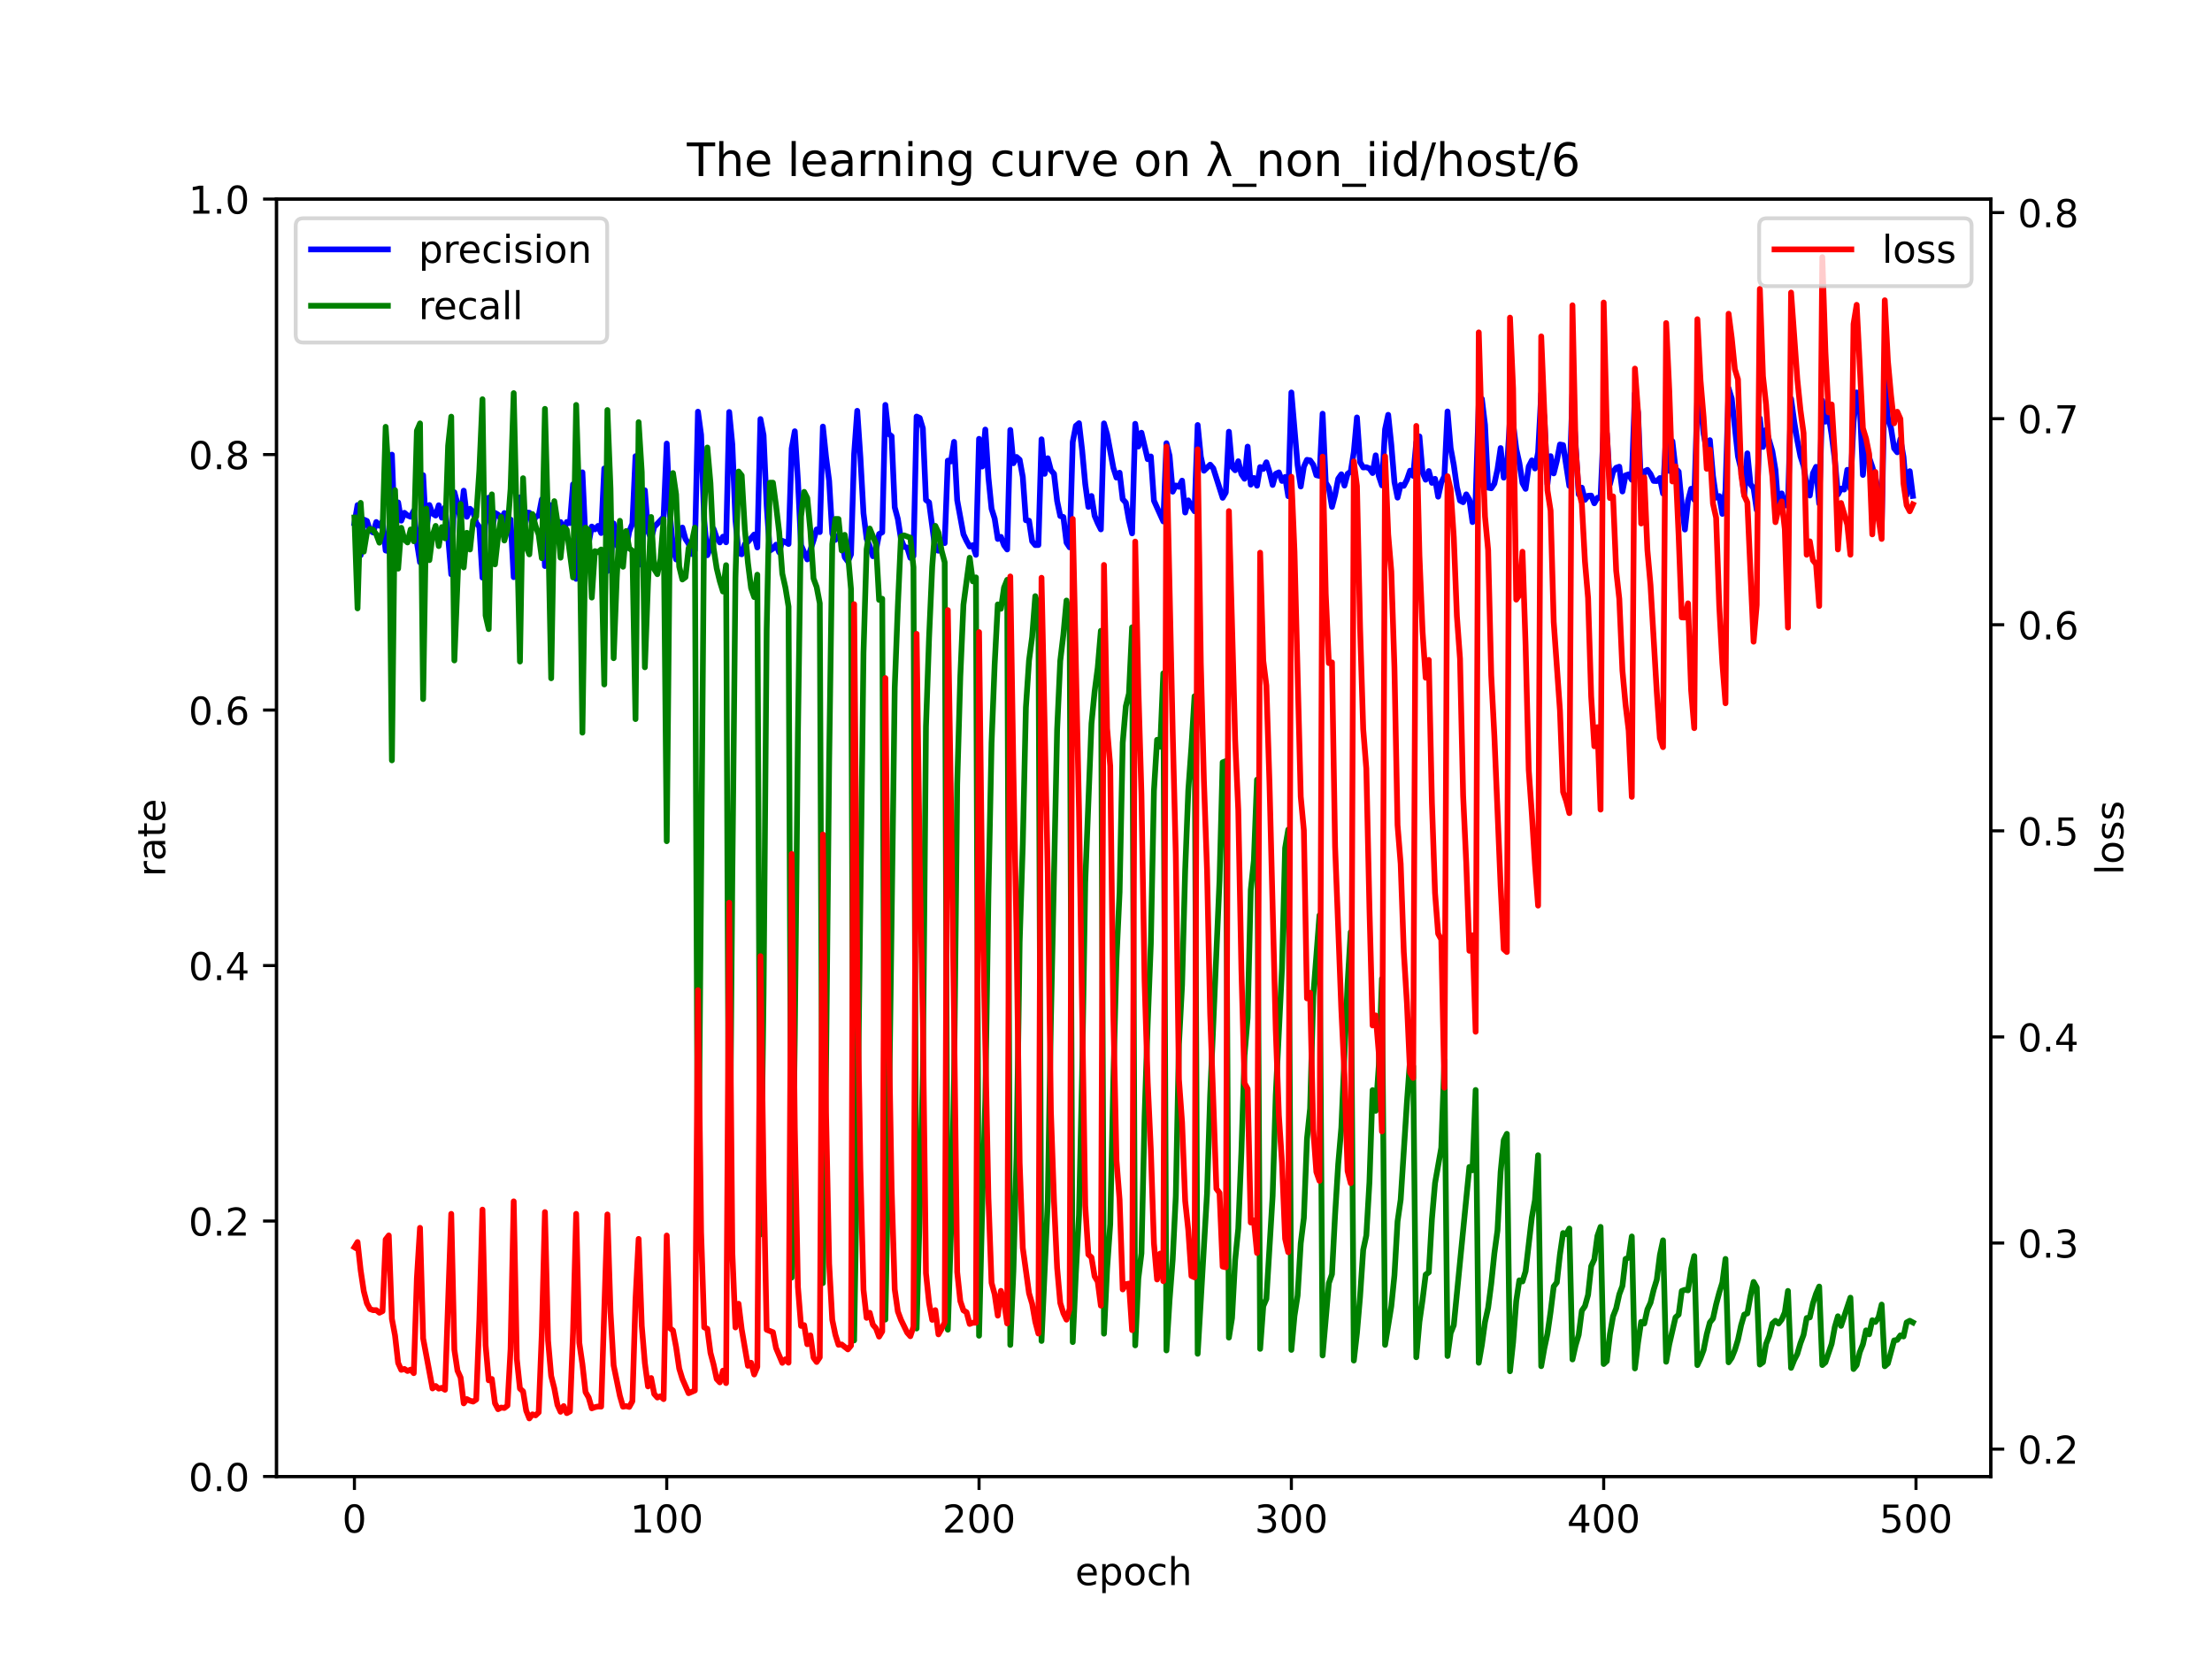 <?xml version="1.0" encoding="utf-8" standalone="no"?>
<!DOCTYPE svg PUBLIC "-//W3C//DTD SVG 1.1//EN"
  "http://www.w3.org/Graphics/SVG/1.1/DTD/svg11.dtd">
<!-- Created with matplotlib (https://matplotlib.org/) -->
<svg height="432pt" version="1.1" viewBox="0 0 576 432" width="576pt" xmlns="http://www.w3.org/2000/svg" xmlns:xlink="http://www.w3.org/1999/xlink">
 <defs>
  <style type="text/css">*{stroke-linecap:butt;stroke-linejoin:round;}</style>
 </defs>
 <g id="figure_1">
  <g id="patch_1">
   <path d="M 0 432 
L 576 432 
L 576 0 
L 0 0 
z
" style="fill:#ffffff;"/>
  </g>
  <g id="axes_1">
   <g id="patch_2">
    <path d="M 72 384.48 
L 518.4 384.48 
L 518.4 51.84 
L 72 51.84 
z
" style="fill:#ffffff;"/>
   </g>
   <g id="matplotlib.axis_1">
    <g id="xtick_1">
     <g id="line2d_1">
      <defs>
       <path d="M 0 0 
L 0 3.5 
" id="mc8b8800d89" style="stroke:#000000;stroke-width:0.8;"/>
      </defs>
      <g>
       <use style="stroke:#000000;stroke-width:0.8;" x="92.291" xlink:href="#mc8b8800d89" y="384.48"/>
      </g>
     </g>
     <g id="text_1">
      <!-- 0 -->
      <g transform="translate(89.11 399.078)scale(0.1 -0.1)">
       <defs>
        <path d="M 31.781 66.406 
Q 24.172 66.406 20.328 58.906 
Q 16.5 51.422 16.5 36.375 
Q 16.5 21.391 20.328 13.891 
Q 24.172 6.391 31.781 6.391 
Q 39.453 6.391 43.281 13.891 
Q 47.125 21.391 47.125 36.375 
Q 47.125 51.422 43.281 58.906 
Q 39.453 66.406 31.781 66.406 
z
M 31.781 74.219 
Q 44.047 74.219 50.516 64.516 
Q 56.984 54.828 56.984 36.375 
Q 56.984 17.969 50.516 8.266 
Q 44.047 -1.422 31.781 -1.422 
Q 19.531 -1.422 13.062 8.266 
Q 6.594 17.969 6.594 36.375 
Q 6.594 54.828 13.062 64.516 
Q 19.531 74.219 31.781 74.219 
z
" id="DejaVuSans-48"/>
       </defs>
       <use xlink:href="#DejaVuSans-48"/>
      </g>
     </g>
    </g>
    <g id="xtick_2">
     <g id="line2d_2">
      <g>
       <use style="stroke:#000000;stroke-width:0.8;" x="173.617" xlink:href="#mc8b8800d89" y="384.48"/>
      </g>
     </g>
     <g id="text_2">
      <!-- 100 -->
      <g transform="translate(164.073 399.078)scale(0.1 -0.1)">
       <defs>
        <path d="M 12.406 8.297 
L 28.516 8.297 
L 28.516 63.922 
L 10.984 60.406 
L 10.984 69.391 
L 28.422 72.906 
L 38.281 72.906 
L 38.281 8.297 
L 54.391 8.297 
L 54.391 0 
L 12.406 0 
z
" id="DejaVuSans-49"/>
       </defs>
       <use xlink:href="#DejaVuSans-49"/>
       <use x="63.623" xlink:href="#DejaVuSans-48"/>
       <use x="127.246" xlink:href="#DejaVuSans-48"/>
      </g>
     </g>
    </g>
    <g id="xtick_3">
     <g id="line2d_3">
      <g>
       <use style="stroke:#000000;stroke-width:0.8;" x="254.943" xlink:href="#mc8b8800d89" y="384.48"/>
      </g>
     </g>
     <g id="text_3">
      <!-- 200 -->
      <g transform="translate(245.4 399.078)scale(0.1 -0.1)">
       <defs>
        <path d="M 19.188 8.297 
L 53.609 8.297 
L 53.609 0 
L 7.328 0 
L 7.328 8.297 
Q 12.938 14.109 22.625 23.891 
Q 32.328 33.688 34.812 36.531 
Q 39.547 41.844 41.422 45.531 
Q 43.312 49.219 43.312 52.781 
Q 43.312 58.594 39.234 62.25 
Q 35.156 65.922 28.609 65.922 
Q 23.969 65.922 18.812 64.312 
Q 13.672 62.703 7.812 59.422 
L 7.812 69.391 
Q 13.766 71.781 18.938 73 
Q 24.125 74.219 28.422 74.219 
Q 39.75 74.219 46.484 68.547 
Q 53.219 62.891 53.219 53.422 
Q 53.219 48.922 51.531 44.891 
Q 49.859 40.875 45.406 35.406 
Q 44.188 33.984 37.641 27.219 
Q 31.109 20.453 19.188 8.297 
z
" id="DejaVuSans-50"/>
       </defs>
       <use xlink:href="#DejaVuSans-50"/>
       <use x="63.623" xlink:href="#DejaVuSans-48"/>
       <use x="127.246" xlink:href="#DejaVuSans-48"/>
      </g>
     </g>
    </g>
    <g id="xtick_4">
     <g id="line2d_4">
      <g>
       <use style="stroke:#000000;stroke-width:0.8;" x="336.27" xlink:href="#mc8b8800d89" y="384.48"/>
      </g>
     </g>
     <g id="text_4">
      <!-- 300 -->
      <g transform="translate(326.726 399.078)scale(0.1 -0.1)">
       <defs>
        <path d="M 40.578 39.312 
Q 47.656 37.797 51.625 33 
Q 55.609 28.219 55.609 21.188 
Q 55.609 10.406 48.188 4.484 
Q 40.766 -1.422 27.094 -1.422 
Q 22.516 -1.422 17.656 -0.516 
Q 12.797 0.391 7.625 2.203 
L 7.625 11.719 
Q 11.719 9.328 16.594 8.109 
Q 21.484 6.891 26.812 6.891 
Q 36.078 6.891 40.938 10.547 
Q 45.797 14.203 45.797 21.188 
Q 45.797 27.641 41.281 31.266 
Q 36.766 34.906 28.719 34.906 
L 20.219 34.906 
L 20.219 43.016 
L 29.109 43.016 
Q 36.375 43.016 40.234 45.922 
Q 44.094 48.828 44.094 54.297 
Q 44.094 59.906 40.109 62.906 
Q 36.141 65.922 28.719 65.922 
Q 24.656 65.922 20.016 65.031 
Q 15.375 64.156 9.812 62.312 
L 9.812 71.094 
Q 15.438 72.656 20.344 73.438 
Q 25.25 74.219 29.594 74.219 
Q 40.828 74.219 47.359 69.109 
Q 53.906 64.016 53.906 55.328 
Q 53.906 49.266 50.438 45.094 
Q 46.969 40.922 40.578 39.312 
z
" id="DejaVuSans-51"/>
       </defs>
       <use xlink:href="#DejaVuSans-51"/>
       <use x="63.623" xlink:href="#DejaVuSans-48"/>
       <use x="127.246" xlink:href="#DejaVuSans-48"/>
      </g>
     </g>
    </g>
    <g id="xtick_5">
     <g id="line2d_5">
      <g>
       <use style="stroke:#000000;stroke-width:0.8;" x="417.596" xlink:href="#mc8b8800d89" y="384.48"/>
      </g>
     </g>
     <g id="text_5">
      <!-- 400 -->
      <g transform="translate(408.052 399.078)scale(0.1 -0.1)">
       <defs>
        <path d="M 37.797 64.312 
L 12.891 25.391 
L 37.797 25.391 
z
M 35.203 72.906 
L 47.609 72.906 
L 47.609 25.391 
L 58.016 25.391 
L 58.016 17.188 
L 47.609 17.188 
L 47.609 0 
L 37.797 0 
L 37.797 17.188 
L 4.891 17.188 
L 4.891 26.703 
z
" id="DejaVuSans-52"/>
       </defs>
       <use xlink:href="#DejaVuSans-52"/>
       <use x="63.623" xlink:href="#DejaVuSans-48"/>
       <use x="127.246" xlink:href="#DejaVuSans-48"/>
      </g>
     </g>
    </g>
    <g id="xtick_6">
     <g id="line2d_6">
      <g>
       <use style="stroke:#000000;stroke-width:0.8;" x="498.922" xlink:href="#mc8b8800d89" y="384.48"/>
      </g>
     </g>
     <g id="text_6">
      <!-- 500 -->
      <g transform="translate(489.379 399.078)scale(0.1 -0.1)">
       <defs>
        <path d="M 10.797 72.906 
L 49.516 72.906 
L 49.516 64.594 
L 19.828 64.594 
L 19.828 46.734 
Q 21.969 47.469 24.109 47.828 
Q 26.266 48.188 28.422 48.188 
Q 40.625 48.188 47.75 41.5 
Q 54.891 34.812 54.891 23.391 
Q 54.891 11.625 47.562 5.094 
Q 40.234 -1.422 26.906 -1.422 
Q 22.312 -1.422 17.547 -0.641 
Q 12.797 0.141 7.719 1.703 
L 7.719 11.625 
Q 12.109 9.234 16.797 8.062 
Q 21.484 6.891 26.703 6.891 
Q 35.156 6.891 40.078 11.328 
Q 45.016 15.766 45.016 23.391 
Q 45.016 31 40.078 35.438 
Q 35.156 39.891 26.703 39.891 
Q 22.75 39.891 18.812 39.016 
Q 14.891 38.141 10.797 36.281 
z
" id="DejaVuSans-53"/>
       </defs>
       <use xlink:href="#DejaVuSans-53"/>
       <use x="63.623" xlink:href="#DejaVuSans-48"/>
       <use x="127.246" xlink:href="#DejaVuSans-48"/>
      </g>
     </g>
    </g>
    <g id="text_7">
     <!-- epoch -->
     <g transform="translate(279.972 412.757)scale(0.1 -0.1)">
      <defs>
       <path d="M 56.203 29.594 
L 56.203 25.203 
L 14.891 25.203 
Q 15.484 15.922 20.484 11.062 
Q 25.484 6.203 34.422 6.203 
Q 39.594 6.203 44.453 7.469 
Q 49.312 8.734 54.109 11.281 
L 54.109 2.781 
Q 49.266 0.734 44.188 -0.344 
Q 39.109 -1.422 33.891 -1.422 
Q 20.797 -1.422 13.156 6.188 
Q 5.516 13.812 5.516 26.812 
Q 5.516 40.234 12.766 48.109 
Q 20.016 56 32.328 56 
Q 43.359 56 49.781 48.891 
Q 56.203 41.797 56.203 29.594 
z
M 47.219 32.234 
Q 47.125 39.594 43.094 43.984 
Q 39.062 48.391 32.422 48.391 
Q 24.906 48.391 20.391 44.141 
Q 15.875 39.891 15.188 32.172 
z
" id="DejaVuSans-101"/>
       <path d="M 18.109 8.203 
L 18.109 -20.797 
L 9.078 -20.797 
L 9.078 54.688 
L 18.109 54.688 
L 18.109 46.391 
Q 20.953 51.266 25.266 53.625 
Q 29.594 56 35.594 56 
Q 45.562 56 51.781 48.094 
Q 58.016 40.188 58.016 27.297 
Q 58.016 14.406 51.781 6.484 
Q 45.562 -1.422 35.594 -1.422 
Q 29.594 -1.422 25.266 0.953 
Q 20.953 3.328 18.109 8.203 
z
M 48.688 27.297 
Q 48.688 37.203 44.609 42.844 
Q 40.531 48.484 33.406 48.484 
Q 26.266 48.484 22.188 42.844 
Q 18.109 37.203 18.109 27.297 
Q 18.109 17.391 22.188 11.75 
Q 26.266 6.109 33.406 6.109 
Q 40.531 6.109 44.609 11.75 
Q 48.688 17.391 48.688 27.297 
z
" id="DejaVuSans-112"/>
       <path d="M 30.609 48.391 
Q 23.391 48.391 19.188 42.75 
Q 14.984 37.109 14.984 27.297 
Q 14.984 17.484 19.156 11.844 
Q 23.344 6.203 30.609 6.203 
Q 37.797 6.203 41.984 11.859 
Q 46.188 17.531 46.188 27.297 
Q 46.188 37.016 41.984 42.703 
Q 37.797 48.391 30.609 48.391 
z
M 30.609 56 
Q 42.328 56 49.016 48.375 
Q 55.719 40.766 55.719 27.297 
Q 55.719 13.875 49.016 6.219 
Q 42.328 -1.422 30.609 -1.422 
Q 18.844 -1.422 12.172 6.219 
Q 5.516 13.875 5.516 27.297 
Q 5.516 40.766 12.172 48.375 
Q 18.844 56 30.609 56 
z
" id="DejaVuSans-111"/>
       <path d="M 48.781 52.594 
L 48.781 44.188 
Q 44.969 46.297 41.141 47.344 
Q 37.312 48.391 33.406 48.391 
Q 24.656 48.391 19.812 42.844 
Q 14.984 37.312 14.984 27.297 
Q 14.984 17.281 19.812 11.734 
Q 24.656 6.203 33.406 6.203 
Q 37.312 6.203 41.141 7.25 
Q 44.969 8.297 48.781 10.406 
L 48.781 2.094 
Q 45.016 0.344 40.984 -0.531 
Q 36.969 -1.422 32.422 -1.422 
Q 20.062 -1.422 12.781 6.344 
Q 5.516 14.109 5.516 27.297 
Q 5.516 40.672 12.859 48.328 
Q 20.219 56 33.016 56 
Q 37.156 56 41.109 55.141 
Q 45.062 54.297 48.781 52.594 
z
" id="DejaVuSans-99"/>
       <path d="M 54.891 33.016 
L 54.891 0 
L 45.906 0 
L 45.906 32.719 
Q 45.906 40.484 42.875 44.328 
Q 39.844 48.188 33.797 48.188 
Q 26.516 48.188 22.312 43.547 
Q 18.109 38.922 18.109 30.906 
L 18.109 0 
L 9.078 0 
L 9.078 75.984 
L 18.109 75.984 
L 18.109 46.188 
Q 21.344 51.125 25.703 53.562 
Q 30.078 56 35.797 56 
Q 45.219 56 50.047 50.172 
Q 54.891 44.344 54.891 33.016 
z
" id="DejaVuSans-104"/>
      </defs>
      <use xlink:href="#DejaVuSans-101"/>
      <use x="61.523" xlink:href="#DejaVuSans-112"/>
      <use x="125" xlink:href="#DejaVuSans-111"/>
      <use x="186.182" xlink:href="#DejaVuSans-99"/>
      <use x="241.162" xlink:href="#DejaVuSans-104"/>
     </g>
    </g>
   </g>
   <g id="matplotlib.axis_2">
    <g id="ytick_1">
     <g id="line2d_7">
      <defs>
       <path d="M 0 0 
L -3.5 0 
" id="m5fe26f7699" style="stroke:#000000;stroke-width:0.8;"/>
      </defs>
      <g>
       <use style="stroke:#000000;stroke-width:0.8;" x="72" xlink:href="#m5fe26f7699" y="384.48"/>
      </g>
     </g>
     <g id="text_8">
      <!-- 0.0 -->
      <g transform="translate(49.097 388.279)scale(0.1 -0.1)">
       <defs>
        <path d="M 10.688 12.406 
L 21 12.406 
L 21 0 
L 10.688 0 
z
" id="DejaVuSans-46"/>
       </defs>
       <use xlink:href="#DejaVuSans-48"/>
       <use x="63.623" xlink:href="#DejaVuSans-46"/>
       <use x="95.41" xlink:href="#DejaVuSans-48"/>
      </g>
     </g>
    </g>
    <g id="ytick_2">
     <g id="line2d_8">
      <g>
       <use style="stroke:#000000;stroke-width:0.8;" x="72" xlink:href="#m5fe26f7699" y="317.952"/>
      </g>
     </g>
     <g id="text_9">
      <!-- 0.2 -->
      <g transform="translate(49.097 321.751)scale(0.1 -0.1)">
       <use xlink:href="#DejaVuSans-48"/>
       <use x="63.623" xlink:href="#DejaVuSans-46"/>
       <use x="95.41" xlink:href="#DejaVuSans-50"/>
      </g>
     </g>
    </g>
    <g id="ytick_3">
     <g id="line2d_9">
      <g>
       <use style="stroke:#000000;stroke-width:0.8;" x="72" xlink:href="#m5fe26f7699" y="251.424"/>
      </g>
     </g>
     <g id="text_10">
      <!-- 0.4 -->
      <g transform="translate(49.097 255.223)scale(0.1 -0.1)">
       <use xlink:href="#DejaVuSans-48"/>
       <use x="63.623" xlink:href="#DejaVuSans-46"/>
       <use x="95.41" xlink:href="#DejaVuSans-52"/>
      </g>
     </g>
    </g>
    <g id="ytick_4">
     <g id="line2d_10">
      <g>
       <use style="stroke:#000000;stroke-width:0.8;" x="72" xlink:href="#m5fe26f7699" y="184.896"/>
      </g>
     </g>
     <g id="text_11">
      <!-- 0.6 -->
      <g transform="translate(49.097 188.695)scale(0.1 -0.1)">
       <defs>
        <path d="M 33.016 40.375 
Q 26.375 40.375 22.484 35.828 
Q 18.609 31.297 18.609 23.391 
Q 18.609 15.531 22.484 10.953 
Q 26.375 6.391 33.016 6.391 
Q 39.656 6.391 43.531 10.953 
Q 47.406 15.531 47.406 23.391 
Q 47.406 31.297 43.531 35.828 
Q 39.656 40.375 33.016 40.375 
z
M 52.594 71.297 
L 52.594 62.312 
Q 48.875 64.062 45.094 64.984 
Q 41.312 65.922 37.594 65.922 
Q 27.828 65.922 22.672 59.328 
Q 17.531 52.734 16.797 39.406 
Q 19.672 43.656 24.016 45.922 
Q 28.375 48.188 33.594 48.188 
Q 44.578 48.188 50.953 41.516 
Q 57.328 34.859 57.328 23.391 
Q 57.328 12.156 50.688 5.359 
Q 44.047 -1.422 33.016 -1.422 
Q 20.359 -1.422 13.672 8.266 
Q 6.984 17.969 6.984 36.375 
Q 6.984 53.656 15.188 63.938 
Q 23.391 74.219 37.203 74.219 
Q 40.922 74.219 44.703 73.484 
Q 48.484 72.75 52.594 71.297 
z
" id="DejaVuSans-54"/>
       </defs>
       <use xlink:href="#DejaVuSans-48"/>
       <use x="63.623" xlink:href="#DejaVuSans-46"/>
       <use x="95.41" xlink:href="#DejaVuSans-54"/>
      </g>
     </g>
    </g>
    <g id="ytick_5">
     <g id="line2d_11">
      <g>
       <use style="stroke:#000000;stroke-width:0.8;" x="72" xlink:href="#m5fe26f7699" y="118.368"/>
      </g>
     </g>
     <g id="text_12">
      <!-- 0.8 -->
      <g transform="translate(49.097 122.167)scale(0.1 -0.1)">
       <defs>
        <path d="M 31.781 34.625 
Q 24.75 34.625 20.719 30.859 
Q 16.703 27.094 16.703 20.516 
Q 16.703 13.922 20.719 10.156 
Q 24.75 6.391 31.781 6.391 
Q 38.812 6.391 42.859 10.172 
Q 46.922 13.969 46.922 20.516 
Q 46.922 27.094 42.891 30.859 
Q 38.875 34.625 31.781 34.625 
z
M 21.922 38.812 
Q 15.578 40.375 12.031 44.719 
Q 8.5 49.078 8.5 55.328 
Q 8.5 64.062 14.719 69.141 
Q 20.953 74.219 31.781 74.219 
Q 42.672 74.219 48.875 69.141 
Q 55.078 64.062 55.078 55.328 
Q 55.078 49.078 51.531 44.719 
Q 48 40.375 41.703 38.812 
Q 48.828 37.156 52.797 32.312 
Q 56.781 27.484 56.781 20.516 
Q 56.781 9.906 50.312 4.234 
Q 43.844 -1.422 31.781 -1.422 
Q 19.734 -1.422 13.25 4.234 
Q 6.781 9.906 6.781 20.516 
Q 6.781 27.484 10.781 32.312 
Q 14.797 37.156 21.922 38.812 
z
M 18.312 54.391 
Q 18.312 48.734 21.844 45.562 
Q 25.391 42.391 31.781 42.391 
Q 38.141 42.391 41.719 45.562 
Q 45.312 48.734 45.312 54.391 
Q 45.312 60.062 41.719 63.234 
Q 38.141 66.406 31.781 66.406 
Q 25.391 66.406 21.844 63.234 
Q 18.312 60.062 18.312 54.391 
z
" id="DejaVuSans-56"/>
       </defs>
       <use xlink:href="#DejaVuSans-48"/>
       <use x="63.623" xlink:href="#DejaVuSans-46"/>
       <use x="95.41" xlink:href="#DejaVuSans-56"/>
      </g>
     </g>
    </g>
    <g id="ytick_6">
     <g id="line2d_12">
      <g>
       <use style="stroke:#000000;stroke-width:0.8;" x="72" xlink:href="#m5fe26f7699" y="51.84"/>
      </g>
     </g>
     <g id="text_13">
      <!-- 1.0 -->
      <g transform="translate(49.097 55.639)scale(0.1 -0.1)">
       <use xlink:href="#DejaVuSans-49"/>
       <use x="63.623" xlink:href="#DejaVuSans-46"/>
       <use x="95.41" xlink:href="#DejaVuSans-48"/>
      </g>
     </g>
    </g>
    <g id="text_14">
     <!-- rate -->
     <g transform="translate(43.017 228.316)rotate(-90)scale(0.1 -0.1)">
      <defs>
       <path d="M 41.109 46.297 
Q 39.594 47.172 37.812 47.578 
Q 36.031 48 33.891 48 
Q 26.266 48 22.188 43.047 
Q 18.109 38.094 18.109 28.812 
L 18.109 0 
L 9.078 0 
L 9.078 54.688 
L 18.109 54.688 
L 18.109 46.188 
Q 20.953 51.172 25.484 53.578 
Q 30.031 56 36.531 56 
Q 37.453 56 38.578 55.875 
Q 39.703 55.766 41.062 55.516 
z
" id="DejaVuSans-114"/>
       <path d="M 34.281 27.484 
Q 23.391 27.484 19.188 25 
Q 14.984 22.516 14.984 16.5 
Q 14.984 11.719 18.141 8.906 
Q 21.297 6.109 26.703 6.109 
Q 34.188 6.109 38.703 11.406 
Q 43.219 16.703 43.219 25.484 
L 43.219 27.484 
z
M 52.203 31.203 
L 52.203 0 
L 43.219 0 
L 43.219 8.297 
Q 40.141 3.328 35.547 0.953 
Q 30.953 -1.422 24.312 -1.422 
Q 15.922 -1.422 10.953 3.297 
Q 6 8.016 6 15.922 
Q 6 25.141 12.172 29.828 
Q 18.359 34.516 30.609 34.516 
L 43.219 34.516 
L 43.219 35.406 
Q 43.219 41.609 39.141 45 
Q 35.062 48.391 27.688 48.391 
Q 23 48.391 18.547 47.266 
Q 14.109 46.141 10.016 43.891 
L 10.016 52.203 
Q 14.938 54.109 19.578 55.047 
Q 24.219 56 28.609 56 
Q 40.484 56 46.344 49.844 
Q 52.203 43.703 52.203 31.203 
z
" id="DejaVuSans-97"/>
       <path d="M 18.312 70.219 
L 18.312 54.688 
L 36.812 54.688 
L 36.812 47.703 
L 18.312 47.703 
L 18.312 18.016 
Q 18.312 11.328 20.141 9.422 
Q 21.969 7.516 27.594 7.516 
L 36.812 7.516 
L 36.812 0 
L 27.594 0 
Q 17.188 0 13.234 3.875 
Q 9.281 7.766 9.281 18.016 
L 9.281 47.703 
L 2.688 47.703 
L 2.688 54.688 
L 9.281 54.688 
L 9.281 70.219 
z
" id="DejaVuSans-116"/>
      </defs>
      <use xlink:href="#DejaVuSans-114"/>
      <use x="41.113" xlink:href="#DejaVuSans-97"/>
      <use x="102.393" xlink:href="#DejaVuSans-116"/>
      <use x="141.602" xlink:href="#DejaVuSans-101"/>
     </g>
    </g>
   </g>
   <g id="line2d_13">
    <path clip-path="url(#p20607455a8)" d="M 92.291 136.263 
L 93.104 131.52 
L 93.917 144.581 
L 94.731 135.295 
L 95.544 135.654 
L 96.357 138.114 
L 97.17 138.669 
L 97.984 135.931 
L 98.797 136.904 
L 99.61 135.802 
L 100.424 143.348 
L 101.237 143.534 
L 102.05 118.384 
L 102.863 140.19 
L 103.677 130.825 
L 104.49 135.58 
L 105.303 133.53 
L 106.116 134.228 
L 106.93 134.562 
L 107.743 133.002 
L 108.556 141.202 
L 109.369 146.431 
L 110.183 123.732 
L 110.996 139.019 
L 111.809 131.505 
L 112.622 133.715 
L 113.436 134.255 
L 114.249 131.568 
L 115.062 134.814 
L 115.876 132.095 
L 116.689 139.78 
L 117.502 149.552 
L 118.315 128.185 
L 119.129 131.238 
L 119.942 135.5 
L 120.755 127.767 
L 121.568 134.567 
L 122.382 132.484 
L 123.195 133.268 
L 124.008 136.143 
L 124.821 137.215 
L 125.635 150.42 
L 126.448 134.117 
L 127.261 129.582 
L 128.074 138.471 
L 128.888 133.555 
L 129.701 134.012 
L 130.514 135.265 
L 131.328 133.597 
L 132.141 136.979 
L 132.954 135.291 
L 133.767 150.298 
L 135.394 129.501 
L 136.207 140.184 
L 137.02 133.435 
L 137.834 133.516 
L 138.647 136.806 
L 139.46 134.511 
L 140.273 134.283 
L 141.087 130.033 
L 141.9 147.39 
L 142.713 146.369 
L 143.526 131.516 
L 144.34 140.326 
L 145.153 139.428 
L 145.966 135.938 
L 146.78 138.314 
L 147.593 135.921 
L 148.406 136.204 
L 149.219 126.114 
L 150.033 150.737 
L 150.846 143.234 
L 151.659 122.993 
L 152.472 140.66 
L 153.286 141.438 
L 154.099 137.11 
L 154.912 137.851 
L 155.725 136.942 
L 156.539 138.8 
L 157.352 121.989 
L 158.165 148.706 
L 158.978 147.081 
L 159.792 136.295 
L 160.605 141.86 
L 161.418 143.132 
L 162.232 139.082 
L 163.045 142.805 
L 163.858 138.382 
L 164.671 136.366 
L 165.485 118.793 
L 166.298 147.088 
L 167.111 146.796 
L 167.924 127.67 
L 168.738 138.296 
L 169.551 140.252 
L 170.364 137.226 
L 172.804 134.625 
L 173.617 115.499 
L 174.43 133.778 
L 175.244 142.524 
L 176.057 145.679 
L 176.87 139.439 
L 177.684 137.375 
L 178.497 140.357 
L 179.31 141.586 
L 180.123 144.272 
L 180.937 143.284 
L 181.75 107.198 
L 182.563 113.231 
L 183.376 135.479 
L 184.19 144.579 
L 185.003 142.47 
L 185.816 137.732 
L 186.629 140.083 
L 187.443 141.249 
L 188.256 139.75 
L 189.069 141.211 
L 189.882 107.283 
L 190.696 115.753 
L 191.509 135.409 
L 192.322 144.024 
L 193.136 144.334 
L 193.949 141.707 
L 194.762 141.072 
L 196.389 139.188 
L 197.202 142.562 
L 198.015 109.12 
L 198.828 113.328 
L 199.642 131.718 
L 200.455 143.388 
L 201.268 142.873 
L 202.081 141.83 
L 202.895 143.823 
L 203.708 140.834 
L 204.521 141.15 
L 205.334 141.655 
L 206.148 116.792 
L 206.961 112.296 
L 207.774 125.089 
L 208.588 141.95 
L 210.214 145.67 
L 211.841 140.732 
L 212.654 137.857 
L 213.467 138.557 
L 214.28 111.079 
L 215.094 118.956 
L 215.907 125.224 
L 216.72 138.978 
L 217.533 140.581 
L 218.347 139.386 
L 219.16 139.983 
L 219.973 145.099 
L 220.786 146.208 
L 221.6 144.379 
L 222.413 118.223 
L 223.226 106.973 
L 224.039 118.99 
L 224.853 133.669 
L 225.666 140.272 
L 226.479 142.223 
L 227.293 144.837 
L 228.106 143.277 
L 228.919 139.055 
L 229.732 138.61 
L 230.546 105.437 
L 231.359 112.951 
L 232.172 113.59 
L 232.985 132.112 
L 233.799 135.139 
L 234.612 140.357 
L 235.425 142.4 
L 236.238 142.593 
L 237.052 145.259 
L 237.865 144.794 
L 238.678 108.466 
L 239.491 108.844 
L 240.305 111.535 
L 241.118 130.188 
L 241.931 130.837 
L 243.558 143.181 
L 244.371 143.41 
L 245.184 140.695 
L 245.998 141.426 
L 246.811 119.94 
L 247.624 120.156 
L 248.437 115.06 
L 249.251 130.264 
L 250.877 139.116 
L 251.69 140.856 
L 252.504 142.317 
L 253.317 141.951 
L 254.13 144.478 
L 254.943 114.269 
L 255.757 121.49 
L 256.57 111.856 
L 257.383 124.339 
L 258.197 132.466 
L 259.01 135.044 
L 259.823 140.346 
L 260.636 139.792 
L 261.45 141.975 
L 262.263 143.08 
L 263.076 111.956 
L 263.889 120.624 
L 264.703 118.989 
L 265.516 119.716 
L 266.329 124.167 
L 267.142 135.481 
L 267.956 135.591 
L 268.769 140.959 
L 269.582 141.943 
L 270.395 141.923 
L 271.209 114.392 
L 272.022 123.386 
L 272.835 119.325 
L 273.649 122.432 
L 274.462 123.379 
L 275.275 130.466 
L 276.088 134.367 
L 276.902 134.625 
L 277.715 141.304 
L 278.528 142.532 
L 279.341 115.077 
L 280.155 110.886 
L 280.968 110.195 
L 281.781 117.194 
L 282.594 126.012 
L 283.408 132.003 
L 284.221 129.155 
L 285.034 134.307 
L 285.847 136.231 
L 286.661 137.853 
L 287.474 110.244 
L 288.287 113.092 
L 289.914 121.821 
L 290.727 124.374 
L 291.54 123.091 
L 292.354 129.999 
L 293.167 130.881 
L 293.98 135.494 
L 294.793 138.893 
L 295.607 110.355 
L 296.42 116.275 
L 297.233 112.679 
L 298.86 119.576 
L 299.673 118.854 
L 300.486 130.372 
L 302.926 135.775 
L 303.739 115.404 
L 304.553 118.687 
L 305.366 128.03 
L 306.179 126.416 
L 306.992 126.756 
L 307.806 125.155 
L 308.619 133.457 
L 309.432 130.293 
L 310.245 131.856 
L 311.059 133.126 
L 311.872 110.668 
L 312.685 118.899 
L 313.498 122.579 
L 315.125 120.996 
L 315.938 121.946 
L 318.378 129.63 
L 319.191 128.253 
L 320.005 112.414 
L 320.818 121.576 
L 321.631 122.455 
L 322.444 120.106 
L 323.258 123.442 
L 324.071 124.672 
L 324.884 116.297 
L 325.697 126.201 
L 326.511 124.457 
L 327.324 126.485 
L 328.137 121.626 
L 328.95 122.117 
L 329.764 120.377 
L 330.577 122.919 
L 331.39 126.287 
L 332.203 123.378 
L 333.017 123.001 
L 333.83 125.236 
L 334.643 124.191 
L 335.457 129.201 
L 336.27 102.199 
L 337.896 121.176 
L 338.71 126.685 
L 339.523 121.528 
L 340.336 119.74 
L 341.149 119.884 
L 341.963 121.029 
L 342.776 123.74 
L 343.589 123.932 
L 344.402 107.727 
L 345.216 125.645 
L 346.029 127.042 
L 346.842 131.993 
L 347.655 128.891 
L 348.469 124.651 
L 349.282 123.504 
L 350.095 126.445 
L 350.909 123.373 
L 351.722 122.804 
L 352.535 117.683 
L 353.348 108.702 
L 354.162 120.34 
L 354.975 121.726 
L 355.788 121.651 
L 356.601 121.977 
L 357.415 123.183 
L 358.228 118.567 
L 359.041 123.967 
L 359.854 126.397 
L 360.668 111.797 
L 361.481 108.013 
L 362.294 115.821 
L 363.107 125.509 
L 363.921 129.58 
L 364.734 126.248 
L 365.547 126.507 
L 366.361 124.916 
L 367.174 122.56 
L 367.987 123.919 
L 368.8 115.135 
L 369.614 113.639 
L 370.427 123.029 
L 371.24 124.92 
L 372.053 122.659 
L 372.867 125.738 
L 373.68 124.684 
L 374.493 129.334 
L 375.306 125.657 
L 376.12 124.013 
L 376.933 107.148 
L 377.746 116.686 
L 378.559 121.045 
L 379.373 126.833 
L 380.186 130.351 
L 380.999 130.776 
L 381.812 128.724 
L 382.626 130.121 
L 383.439 135.951 
L 384.252 129.947 
L 385.066 105.205 
L 385.879 103.87 
L 386.692 110.625 
L 387.505 126.983 
L 388.319 127.149 
L 389.132 125.934 
L 389.945 122.195 
L 390.758 116.675 
L 391.572 124.384 
L 392.385 122.237 
L 393.198 109.195 
L 394.011 110.247 
L 394.825 116.882 
L 395.638 120.546 
L 396.451 125.803 
L 397.264 127.3 
L 398.078 121.463 
L 398.891 119.881 
L 399.704 121.992 
L 400.518 117.842 
L 401.331 102.469 
L 402.144 108.808 
L 402.957 126.046 
L 403.771 118.778 
L 404.584 123.269 
L 405.397 120.027 
L 406.21 115.746 
L 407.024 115.9 
L 408.65 126.529 
L 409.463 102.617 
L 411.09 128.722 
L 411.903 126.984 
L 412.716 130.154 
L 413.53 129.093 
L 414.343 129.052 
L 415.156 131.057 
L 415.97 129.622 
L 416.783 129.675 
L 417.596 111.036 
L 418.409 112.868 
L 419.223 126.094 
L 420.036 122.873 
L 420.849 121.806 
L 421.662 121.525 
L 422.476 127.981 
L 423.289 123.784 
L 424.102 123.515 
L 424.915 124.928 
L 425.729 102.412 
L 426.542 107.425 
L 427.355 127.535 
L 428.168 122.763 
L 428.982 122.348 
L 429.795 123.458 
L 430.608 125.226 
L 431.422 125.265 
L 432.235 124.477 
L 433.048 128.519 
L 433.861 112.813 
L 434.675 122.626 
L 435.488 114.895 
L 436.301 121.997 
L 437.114 122.799 
L 437.928 131.305 
L 438.741 137.889 
L 439.554 130.367 
L 440.367 127.267 
L 441.181 130.117 
L 441.994 103.813 
L 442.807 104.947 
L 443.62 112.992 
L 444.434 117.295 
L 445.247 114.62 
L 446.06 123.966 
L 446.874 129.587 
L 447.687 129.173 
L 448.5 133.816 
L 449.313 127.69 
L 450.127 101.11 
L 450.94 103.778 
L 452.566 118.842 
L 453.38 122.201 
L 454.193 128.923 
L 455.006 118.048 
L 455.819 126.087 
L 456.633 127.129 
L 457.446 132.792 
L 458.259 108.924 
L 459.072 116.398 
L 459.886 111.939 
L 461.512 117.48 
L 462.326 122.356 
L 463.139 132.989 
L 463.952 128.481 
L 464.765 131.666 
L 465.579 131.375 
L 466.392 103.833 
L 467.205 109.789 
L 468.018 114.697 
L 468.832 118.808 
L 469.645 121.328 
L 470.458 126.309 
L 471.271 129.037 
L 472.085 123.254 
L 472.898 121.559 
L 473.711 131.124 
L 474.524 104.318 
L 475.338 109.809 
L 476.151 108.111 
L 476.964 113.291 
L 477.778 119.713 
L 478.591 128.758 
L 479.404 127.231 
L 480.217 127.473 
L 481.031 122.34 
L 481.844 127.304 
L 482.657 109.91 
L 483.47 102.186 
L 484.284 105.522 
L 485.097 123.674 
L 485.91 115.18 
L 486.723 119.134 
L 487.537 121.539 
L 488.35 124.355 
L 489.163 128.166 
L 489.976 137.126 
L 490.79 97.454 
L 491.603 108.781 
L 492.416 111.472 
L 493.23 116.758 
L 494.043 117.773 
L 494.856 114.328 
L 495.669 118.986 
L 496.483 128.957 
L 497.296 122.692 
L 498.109 129.13 
L 498.109 129.13 
" style="fill:none;stroke:#0000ff;stroke-linecap:square;stroke-width:1.5;"/>
   </g>
   <g id="line2d_14">
    <path clip-path="url(#p20607455a8)" d="M 92.291 134.76 
L 93.104 158.425 
L 93.917 130.943 
L 94.731 143.654 
L 95.544 138.684 
L 96.357 137.717 
L 97.17 137.979 
L 97.984 139.139 
L 98.797 141.312 
L 99.61 138.384 
L 100.424 111.143 
L 101.237 124.23 
L 102.05 197.997 
L 102.863 127.638 
L 103.677 148.08 
L 104.49 137.438 
L 105.303 140.51 
L 106.116 141.253 
L 106.93 137.879 
L 107.743 140.95 
L 108.556 112.165 
L 109.369 110.248 
L 110.183 182.037 
L 110.996 132.429 
L 111.809 145.863 
L 112.622 139.478 
L 113.436 136.938 
L 114.249 142.198 
L 115.062 137.253 
L 115.876 140.179 
L 116.689 116.093 
L 117.502 108.496 
L 118.315 171.981 
L 119.942 131.256 
L 120.755 147.761 
L 121.568 138.735 
L 122.382 143.087 
L 123.195 135.604 
L 124.008 134.502 
L 124.821 122.505 
L 125.635 103.959 
L 126.448 160.275 
L 127.261 163.821 
L 128.074 128.727 
L 128.888 146.967 
L 129.701 139.735 
L 130.514 134.617 
L 131.328 140.751 
L 132.141 137.854 
L 132.954 127.317 
L 133.767 102.364 
L 135.394 172.269 
L 136.207 124.521 
L 137.02 142.294 
L 137.834 144.363 
L 138.647 133.857 
L 139.46 136.918 
L 140.273 139.247 
L 141.087 145.351 
L 141.9 106.46 
L 142.713 136.321 
L 143.526 176.626 
L 144.34 130.496 
L 145.153 135.889 
L 145.966 145.219 
L 146.78 137.273 
L 147.593 137.926 
L 149.219 150.37 
L 150.033 105.445 
L 150.846 131.419 
L 151.659 190.786 
L 152.472 137.385 
L 153.286 138.109 
L 154.099 155.61 
L 154.912 143.517 
L 155.725 143.791 
L 156.539 143.085 
L 157.352 178.235 
L 158.165 106.768 
L 158.978 127.324 
L 159.792 171.395 
L 160.605 150.373 
L 161.418 135.613 
L 162.232 147.58 
L 163.045 138.275 
L 163.858 142.78 
L 164.671 143.407 
L 165.485 187.249 
L 166.298 109.929 
L 167.111 122.964 
L 167.924 173.763 
L 168.738 151.855 
L 169.551 134.62 
L 170.364 148.216 
L 171.177 149.517 
L 171.991 145.546 
L 172.804 135.186 
L 173.617 219.048 
L 174.43 137.464 
L 175.244 123.183 
L 176.057 128.747 
L 176.87 147.564 
L 177.684 150.898 
L 178.497 150.302 
L 179.31 142.762 
L 180.123 141.326 
L 180.937 137.388 
L 181.75 323.352 
L 183.376 132.673 
L 184.19 116.528 
L 185.003 125.827 
L 185.816 142.731 
L 186.629 148.022 
L 187.443 151.373 
L 188.256 154.03 
L 189.069 147.17 
L 189.882 326.388 
L 190.696 227.986 
L 191.509 150.439 
L 192.322 122.78 
L 193.136 123.809 
L 193.949 137.781 
L 194.762 146.544 
L 195.575 153.129 
L 196.389 155.475 
L 197.202 149.647 
L 198.015 321.446 
L 198.828 259.06 
L 199.642 163.881 
L 200.455 125.694 
L 201.268 125.686 
L 202.081 131.671 
L 202.895 138.519 
L 203.708 149.37 
L 204.521 153.006 
L 205.334 157.975 
L 206.148 332.695 
L 206.961 269.618 
L 207.774 191.18 
L 208.588 134.463 
L 209.401 128.074 
L 210.214 129.678 
L 211.027 138.243 
L 211.841 150.647 
L 212.654 152.844 
L 213.467 157.108 
L 214.28 334.117 
L 215.094 278.379 
L 215.907 198.454 
L 216.72 141.693 
L 217.533 135.127 
L 218.347 135.144 
L 219.16 143.343 
L 219.973 139.273 
L 220.786 144.094 
L 221.6 153.458 
L 222.413 349.049 
L 223.226 298.907 
L 224.853 170.003 
L 225.666 143.029 
L 226.479 137.632 
L 228.106 141.613 
L 228.919 156.211 
L 229.732 155.913 
L 230.546 343.611 
L 231.359 299.923 
L 232.985 179.076 
L 233.799 157.768 
L 234.612 139.695 
L 235.425 139.412 
L 237.052 140.002 
L 237.865 147.698 
L 238.678 345.941 
L 239.491 315.842 
L 240.305 279.916 
L 241.118 189.256 
L 241.931 165.964 
L 242.745 147.568 
L 243.558 136.932 
L 244.371 138.687 
L 245.184 143.366 
L 245.998 146.426 
L 246.811 346.249 
L 247.624 321.131 
L 248.437 280.932 
L 249.251 204.242 
L 250.064 176.138 
L 250.877 157.477 
L 252.504 145.234 
L 253.317 151.375 
L 254.13 150.351 
L 254.943 347.824 
L 255.757 314.663 
L 256.57 286.48 
L 257.383 233.055 
L 258.197 193.513 
L 259.01 172.955 
L 259.823 157.389 
L 260.636 158.528 
L 261.45 152.998 
L 262.263 150.981 
L 263.076 350.218 
L 263.889 330.966 
L 264.703 301.146 
L 265.516 245.326 
L 266.329 219.93 
L 267.142 184.233 
L 267.956 171.975 
L 268.769 165.868 
L 269.582 155.234 
L 270.395 158.301 
L 271.209 349.18 
L 272.835 312.89 
L 273.649 265.589 
L 275.275 189.998 
L 276.088 172.08 
L 276.902 165.251 
L 277.715 156.375 
L 278.528 161.59 
L 279.341 349.475 
L 280.155 331.48 
L 280.968 316.421 
L 281.781 279.893 
L 282.594 229.674 
L 284.221 188.401 
L 285.034 180.109 
L 285.847 173.852 
L 286.661 164.263 
L 287.474 347.284 
L 288.287 330.353 
L 289.101 318.781 
L 289.914 281.28 
L 290.727 249.736 
L 291.54 232.318 
L 292.354 193.406 
L 293.167 183.897 
L 293.98 180.576 
L 294.793 163.347 
L 295.607 350.333 
L 296.42 332.937 
L 297.233 326.357 
L 298.046 290.862 
L 298.86 266.324 
L 299.673 245.763 
L 300.486 205.911 
L 301.299 192.637 
L 302.113 194.455 
L 302.926 175.331 
L 303.739 351.647 
L 304.553 338.525 
L 305.366 327.97 
L 306.179 311.442 
L 306.992 271.909 
L 307.806 256.543 
L 308.619 226.512 
L 309.432 205.829 
L 310.245 194.458 
L 311.059 181.293 
L 311.872 352.526 
L 314.312 310.752 
L 315.125 285.29 
L 317.565 229.229 
L 318.378 198.509 
L 319.191 198.195 
L 320.005 348.31 
L 320.818 343.207 
L 321.631 328.151 
L 322.444 319.952 
L 323.258 299.929 
L 324.071 274.812 
L 324.884 264.994 
L 325.697 231.741 
L 326.511 224.04 
L 327.324 203.025 
L 328.137 351.237 
L 328.95 340.136 
L 329.764 338.227 
L 331.39 311.438 
L 332.203 285.195 
L 333.83 252.184 
L 334.643 220.82 
L 335.457 216.028 
L 336.27 351.512 
L 337.083 342.622 
L 337.896 337.361 
L 338.71 323.741 
L 339.523 317.143 
L 340.336 296.556 
L 341.149 288.645 
L 341.963 259.454 
L 343.589 238.342 
L 344.402 352.96 
L 346.029 334.137 
L 346.842 331.794 
L 347.655 316.276 
L 348.469 303.129 
L 349.282 293.647 
L 350.909 256.174 
L 351.722 242.721 
L 352.535 354.283 
L 353.348 347.143 
L 354.162 337.62 
L 354.975 325.468 
L 355.788 321.693 
L 356.601 307.792 
L 357.415 283.866 
L 358.228 289.265 
L 359.041 277.421 
L 359.854 254.845 
L 360.668 350.205 
L 362.294 340.131 
L 363.107 332.108 
L 363.921 318.057 
L 364.734 312.372 
L 366.361 287.054 
L 367.174 275.974 
L 367.987 277.606 
L 368.8 353.425 
L 369.614 344.225 
L 370.427 338.504 
L 371.24 331.915 
L 372.053 331.319 
L 372.867 317.455 
L 373.68 308.085 
L 375.306 298.881 
L 376.12 276.082 
L 376.933 353.098 
L 377.746 347.125 
L 378.559 345.093 
L 382.626 303.868 
L 383.439 304.732 
L 384.252 283.83 
L 385.066 354.865 
L 385.879 350.206 
L 386.692 344.23 
L 387.505 340.558 
L 388.319 334.257 
L 389.132 326.367 
L 389.945 320.383 
L 390.758 305.171 
L 391.572 296.876 
L 392.385 295.248 
L 393.198 357.068 
L 394.011 349.487 
L 394.825 338.802 
L 395.638 333.392 
L 396.451 333.689 
L 397.264 331.021 
L 398.891 317.001 
L 399.704 312.487 
L 400.518 300.816 
L 401.331 355.747 
L 402.144 351.081 
L 402.957 347.289 
L 403.771 341.592 
L 404.584 335 
L 405.397 333.946 
L 406.21 326.635 
L 407.024 321.075 
L 407.837 321.378 
L 408.65 319.903 
L 409.463 354.002 
L 410.277 350.354 
L 411.09 347.583 
L 411.903 341.304 
L 412.716 340.125 
L 413.53 337.184 
L 414.343 329.712 
L 415.156 327.943 
L 415.97 321.817 
L 416.783 319.476 
L 417.596 355.187 
L 418.409 354.441 
L 419.223 347.423 
L 420.036 342.77 
L 420.849 340.696 
L 421.662 337.043 
L 422.476 334.846 
L 423.289 327.83 
L 424.102 327.493 
L 424.915 321.971 
L 425.729 356.34 
L 426.542 349.607 
L 427.355 344.206 
L 428.168 344.645 
L 428.982 340.975 
L 429.795 339.221 
L 430.608 335.868 
L 431.422 333.225 
L 432.235 326.787 
L 433.048 322.973 
L 433.861 354.599 
L 434.675 350.06 
L 436.301 343.041 
L 437.114 342.312 
L 437.928 336.164 
L 438.741 335.858 
L 439.554 336 
L 440.367 330.434 
L 441.181 327.076 
L 441.994 355.468 
L 442.807 353.717 
L 443.62 351.521 
L 444.434 347.424 
L 445.247 344.359 
L 446.06 343.34 
L 446.874 339.658 
L 447.687 336.588 
L 448.5 333.968 
L 449.313 327.82 
L 450.127 354.741 
L 450.94 353.557 
L 451.753 351.528 
L 452.566 348.877 
L 453.38 345.091 
L 454.193 342.311 
L 455.006 342.015 
L 455.819 337.482 
L 456.633 333.809 
L 457.446 335.266 
L 458.259 355.326 
L 459.072 354.722 
L 459.886 349.932 
L 460.699 347.871 
L 461.512 344.656 
L 462.326 343.929 
L 463.139 344.652 
L 463.952 343.619 
L 464.765 341.719 
L 465.579 336.153 
L 466.392 356.197 
L 467.205 354.151 
L 468.018 352.564 
L 468.832 349.779 
L 469.645 347.602 
L 470.458 343.21 
L 471.271 343.054 
L 472.085 339.398 
L 472.898 336.887 
L 473.711 335.015 
L 474.524 355.457 
L 475.338 354.743 
L 476.964 349.931 
L 477.778 345.53 
L 478.591 342.747 
L 479.404 345.259 
L 481.844 337.909 
L 482.657 356.494 
L 483.47 355.476 
L 484.284 352.099 
L 485.097 350.064 
L 485.91 346.417 
L 486.723 347.45 
L 487.537 343.784 
L 488.35 344.238 
L 489.163 343.066 
L 489.976 339.706 
L 490.79 355.767 
L 491.603 355.043 
L 493.23 349.041 
L 494.043 348.899 
L 494.856 347.725 
L 495.669 348.016 
L 496.483 344.356 
L 497.296 343.923 
L 498.109 344.359 
L 498.109 344.359 
" style="fill:none;stroke:#008000;stroke-linecap:square;stroke-width:1.5;"/>
   </g>
   <g id="patch_3">
    <path d="M 72 384.48 
L 72 51.84 
" style="fill:none;stroke:#000000;stroke-linecap:square;stroke-linejoin:miter;stroke-width:0.8;"/>
   </g>
   <g id="patch_4">
    <path d="M 518.4 384.48 
L 518.4 51.84 
" style="fill:none;stroke:#000000;stroke-linecap:square;stroke-linejoin:miter;stroke-width:0.8;"/>
   </g>
   <g id="patch_5">
    <path d="M 72 384.48 
L 518.4 384.48 
" style="fill:none;stroke:#000000;stroke-linecap:square;stroke-linejoin:miter;stroke-width:0.8;"/>
   </g>
   <g id="patch_6">
    <path d="M 72 51.84 
L 518.4 51.84 
" style="fill:none;stroke:#000000;stroke-linecap:square;stroke-linejoin:miter;stroke-width:0.8;"/>
   </g>
   <g id="legend_1">
    <g id="patch_7">
     <path d="M 79 89.196 
L 156.108 89.196 
Q 158.108 89.196 158.108 87.196 
L 158.108 58.84 
Q 158.108 56.84 156.108 56.84 
L 79 56.84 
Q 77 56.84 77 58.84 
L 77 87.196 
Q 77 89.196 79 89.196 
z
" style="fill:#ffffff;opacity:0.8;stroke:#cccccc;stroke-linejoin:miter;"/>
    </g>
    <g id="line2d_15">
     <path d="M 81 64.938 
L 101 64.938 
" style="fill:none;stroke:#0000ff;stroke-linecap:square;stroke-width:1.5;"/>
    </g>
    <g id="line2d_16"/>
    <g id="text_15">
     <!-- precision -->
     <g transform="translate(109 68.438)scale(0.1 -0.1)">
      <defs>
       <path d="M 9.422 54.688 
L 18.406 54.688 
L 18.406 0 
L 9.422 0 
z
M 9.422 75.984 
L 18.406 75.984 
L 18.406 64.594 
L 9.422 64.594 
z
" id="DejaVuSans-105"/>
       <path d="M 44.281 53.078 
L 44.281 44.578 
Q 40.484 46.531 36.375 47.5 
Q 32.281 48.484 27.875 48.484 
Q 21.188 48.484 17.844 46.438 
Q 14.5 44.391 14.5 40.281 
Q 14.5 37.156 16.891 35.375 
Q 19.281 33.594 26.516 31.984 
L 29.594 31.297 
Q 39.156 29.25 43.188 25.516 
Q 47.219 21.781 47.219 15.094 
Q 47.219 7.469 41.188 3.016 
Q 35.156 -1.422 24.609 -1.422 
Q 20.219 -1.422 15.453 -0.562 
Q 10.688 0.297 5.422 2 
L 5.422 11.281 
Q 10.406 8.688 15.234 7.391 
Q 20.062 6.109 24.812 6.109 
Q 31.156 6.109 34.562 8.281 
Q 37.984 10.453 37.984 14.406 
Q 37.984 18.062 35.516 20.016 
Q 33.062 21.969 24.703 23.781 
L 21.578 24.516 
Q 13.234 26.266 9.516 29.906 
Q 5.812 33.547 5.812 39.891 
Q 5.812 47.609 11.281 51.797 
Q 16.75 56 26.812 56 
Q 31.781 56 36.172 55.266 
Q 40.578 54.547 44.281 53.078 
z
" id="DejaVuSans-115"/>
       <path d="M 54.891 33.016 
L 54.891 0 
L 45.906 0 
L 45.906 32.719 
Q 45.906 40.484 42.875 44.328 
Q 39.844 48.188 33.797 48.188 
Q 26.516 48.188 22.312 43.547 
Q 18.109 38.922 18.109 30.906 
L 18.109 0 
L 9.078 0 
L 9.078 54.688 
L 18.109 54.688 
L 18.109 46.188 
Q 21.344 51.125 25.703 53.562 
Q 30.078 56 35.797 56 
Q 45.219 56 50.047 50.172 
Q 54.891 44.344 54.891 33.016 
z
" id="DejaVuSans-110"/>
      </defs>
      <use xlink:href="#DejaVuSans-112"/>
      <use x="63.477" xlink:href="#DejaVuSans-114"/>
      <use x="102.34" xlink:href="#DejaVuSans-101"/>
      <use x="163.863" xlink:href="#DejaVuSans-99"/>
      <use x="218.844" xlink:href="#DejaVuSans-105"/>
      <use x="246.627" xlink:href="#DejaVuSans-115"/>
      <use x="298.727" xlink:href="#DejaVuSans-105"/>
      <use x="326.51" xlink:href="#DejaVuSans-111"/>
      <use x="387.691" xlink:href="#DejaVuSans-110"/>
     </g>
    </g>
    <g id="line2d_17">
     <path d="M 81 79.617 
L 101 79.617 
" style="fill:none;stroke:#008000;stroke-linecap:square;stroke-width:1.5;"/>
    </g>
    <g id="line2d_18"/>
    <g id="text_16">
     <!-- recall -->
     <g transform="translate(109 83.117)scale(0.1 -0.1)">
      <defs>
       <path d="M 9.422 75.984 
L 18.406 75.984 
L 18.406 0 
L 9.422 0 
z
" id="DejaVuSans-108"/>
      </defs>
      <use xlink:href="#DejaVuSans-114"/>
      <use x="38.863" xlink:href="#DejaVuSans-101"/>
      <use x="100.387" xlink:href="#DejaVuSans-99"/>
      <use x="155.367" xlink:href="#DejaVuSans-97"/>
      <use x="216.646" xlink:href="#DejaVuSans-108"/>
      <use x="244.43" xlink:href="#DejaVuSans-108"/>
     </g>
    </g>
   </g>
  </g>
  <g id="axes_2">
   <g id="matplotlib.axis_3">
    <g id="ytick_7">
     <g id="line2d_19">
      <defs>
       <path d="M 0 0 
L 3.5 0 
" id="m7d2d05fba0" style="stroke:#000000;stroke-width:0.8;"/>
      </defs>
      <g>
       <use style="stroke:#000000;stroke-width:0.8;" x="518.4" xlink:href="#m7d2d05fba0" y="377.343"/>
      </g>
     </g>
     <g id="text_17">
      <!-- 0.2 -->
      <g transform="translate(525.4 381.142)scale(0.1 -0.1)">
       <use xlink:href="#DejaVuSans-48"/>
       <use x="63.623" xlink:href="#DejaVuSans-46"/>
       <use x="95.41" xlink:href="#DejaVuSans-50"/>
      </g>
     </g>
    </g>
    <g id="ytick_8">
     <g id="line2d_20">
      <g>
       <use style="stroke:#000000;stroke-width:0.8;" x="518.4" xlink:href="#m7d2d05fba0" y="323.679"/>
      </g>
     </g>
     <g id="text_18">
      <!-- 0.3 -->
      <g transform="translate(525.4 327.478)scale(0.1 -0.1)">
       <use xlink:href="#DejaVuSans-48"/>
       <use x="63.623" xlink:href="#DejaVuSans-46"/>
       <use x="95.41" xlink:href="#DejaVuSans-51"/>
      </g>
     </g>
    </g>
    <g id="ytick_9">
     <g id="line2d_21">
      <g>
       <use style="stroke:#000000;stroke-width:0.8;" x="518.4" xlink:href="#m7d2d05fba0" y="270.014"/>
      </g>
     </g>
     <g id="text_19">
      <!-- 0.4 -->
      <g transform="translate(525.4 273.813)scale(0.1 -0.1)">
       <use xlink:href="#DejaVuSans-48"/>
       <use x="63.623" xlink:href="#DejaVuSans-46"/>
       <use x="95.41" xlink:href="#DejaVuSans-52"/>
      </g>
     </g>
    </g>
    <g id="ytick_10">
     <g id="line2d_22">
      <g>
       <use style="stroke:#000000;stroke-width:0.8;" x="518.4" xlink:href="#m7d2d05fba0" y="216.35"/>
      </g>
     </g>
     <g id="text_20">
      <!-- 0.5 -->
      <g transform="translate(525.4 220.149)scale(0.1 -0.1)">
       <use xlink:href="#DejaVuSans-48"/>
       <use x="63.623" xlink:href="#DejaVuSans-46"/>
       <use x="95.41" xlink:href="#DejaVuSans-53"/>
      </g>
     </g>
    </g>
    <g id="ytick_11">
     <g id="line2d_23">
      <g>
       <use style="stroke:#000000;stroke-width:0.8;" x="518.4" xlink:href="#m7d2d05fba0" y="162.685"/>
      </g>
     </g>
     <g id="text_21">
      <!-- 0.6 -->
      <g transform="translate(525.4 166.485)scale(0.1 -0.1)">
       <use xlink:href="#DejaVuSans-48"/>
       <use x="63.623" xlink:href="#DejaVuSans-46"/>
       <use x="95.41" xlink:href="#DejaVuSans-54"/>
      </g>
     </g>
    </g>
    <g id="ytick_12">
     <g id="line2d_24">
      <g>
       <use style="stroke:#000000;stroke-width:0.8;" x="518.4" xlink:href="#m7d2d05fba0" y="109.021"/>
      </g>
     </g>
     <g id="text_22">
      <!-- 0.7 -->
      <g transform="translate(525.4 112.82)scale(0.1 -0.1)">
       <defs>
        <path d="M 8.203 72.906 
L 55.078 72.906 
L 55.078 68.703 
L 28.609 0 
L 18.312 0 
L 43.219 64.594 
L 8.203 64.594 
z
" id="DejaVuSans-55"/>
       </defs>
       <use xlink:href="#DejaVuSans-48"/>
       <use x="63.623" xlink:href="#DejaVuSans-46"/>
       <use x="95.41" xlink:href="#DejaVuSans-55"/>
      </g>
     </g>
    </g>
    <g id="ytick_13">
     <g id="line2d_25">
      <g>
       <use style="stroke:#000000;stroke-width:0.8;" x="518.4" xlink:href="#m7d2d05fba0" y="55.357"/>
      </g>
     </g>
     <g id="text_23">
      <!-- 0.8 -->
      <g transform="translate(525.4 59.156)scale(0.1 -0.1)">
       <use xlink:href="#DejaVuSans-48"/>
       <use x="63.623" xlink:href="#DejaVuSans-46"/>
       <use x="95.41" xlink:href="#DejaVuSans-56"/>
      </g>
     </g>
    </g>
    <g id="text_24">
     <!-- loss -->
     <g transform="translate(552.902 227.818)rotate(-90)scale(0.1 -0.1)">
      <use xlink:href="#DejaVuSans-108"/>
      <use x="27.783" xlink:href="#DejaVuSans-111"/>
      <use x="88.965" xlink:href="#DejaVuSans-115"/>
      <use x="141.064" xlink:href="#DejaVuSans-115"/>
     </g>
    </g>
   </g>
   <g id="line2d_26">
    <path clip-path="url(#p20607455a8)" d="M 92.291 324.778 
L 93.104 323.429 
L 93.917 330.801 
L 94.731 336.238 
L 95.544 339.386 
L 96.357 340.881 
L 97.17 341.168 
L 97.984 341.153 
L 98.797 341.832 
L 99.61 341.428 
L 100.424 322.772 
L 101.237 321.707 
L 102.05 343.421 
L 102.863 347.744 
L 103.677 354.912 
L 104.49 356.705 
L 105.303 356.467 
L 106.116 357.007 
L 106.93 356.652 
L 107.743 357.567 
L 108.556 332.844 
L 109.369 319.729 
L 110.183 348.506 
L 112.622 361.548 
L 113.436 360.902 
L 114.249 361.595 
L 115.062 361.378 
L 115.876 361.896 
L 117.502 316.088 
L 118.315 351.447 
L 119.129 356.911 
L 119.942 358.712 
L 120.755 365.432 
L 121.568 364.317 
L 122.382 364.743 
L 123.195 364.972 
L 124.008 364.439 
L 124.821 343.756 
L 125.635 314.979 
L 126.448 350.306 
L 127.261 359.439 
L 128.074 359.08 
L 128.888 365.407 
L 129.701 366.955 
L 130.514 366.525 
L 131.328 366.636 
L 132.141 366.012 
L 132.954 351.242 
L 133.767 312.829 
L 134.581 353.895 
L 135.394 361.58 
L 136.207 362.318 
L 137.02 367.333 
L 137.834 369.36 
L 138.647 368.297 
L 139.46 368.562 
L 140.273 367.789 
L 141.087 347.216 
L 141.9 315.631 
L 142.713 349.067 
L 143.526 358.305 
L 144.34 361.511 
L 145.153 365.829 
L 145.966 367.628 
L 146.78 366.138 
L 147.593 367.979 
L 148.406 367.544 
L 149.219 347.108 
L 150.033 316.084 
L 150.846 349.651 
L 151.659 355.243 
L 152.472 362.499 
L 153.286 363.904 
L 154.099 366.726 
L 154.912 366.422 
L 155.725 366.249 
L 156.539 366.283 
L 158.165 316.24 
L 158.978 341.702 
L 159.792 355.557 
L 161.418 363.479 
L 162.232 366.302 
L 163.045 366.147 
L 163.858 366.357 
L 164.671 364.88 
L 165.485 338.425 
L 166.298 322.608 
L 167.111 345.256 
L 167.924 354.954 
L 168.738 361.022 
L 169.551 358.827 
L 170.364 362.996 
L 171.177 363.912 
L 171.991 363.58 
L 172.804 364.328 
L 173.617 321.724 
L 174.43 345.833 
L 175.244 346.462 
L 176.057 350.773 
L 176.87 356.369 
L 177.684 359.046 
L 179.31 362.785 
L 180.937 362.086 
L 181.75 257.837 
L 182.563 320.842 
L 183.376 345.645 
L 184.19 346.014 
L 185.003 352.26 
L 185.816 355.338 
L 186.629 359.093 
L 187.443 359.967 
L 188.256 356.915 
L 189.069 360.156 
L 189.882 235.048 
L 190.696 326.155 
L 191.509 345.666 
L 192.322 339.49 
L 193.136 346.157 
L 194.762 355.651 
L 195.575 354.856 
L 196.389 357.913 
L 197.202 355.957 
L 198.015 248.976 
L 198.828 306.218 
L 199.642 346.261 
L 201.268 346.906 
L 202.081 351.026 
L 203.708 354.885 
L 204.521 353.943 
L 205.334 354.846 
L 206.148 222.353 
L 206.961 293.732 
L 207.774 335.086 
L 208.588 345.264 
L 209.401 345.061 
L 210.214 350.038 
L 211.027 347.724 
L 211.841 353.549 
L 212.654 354.662 
L 213.467 353.441 
L 214.28 217.292 
L 215.094 289.594 
L 215.907 329.044 
L 216.72 343.67 
L 217.533 347.58 
L 218.347 350.18 
L 219.16 350.089 
L 220.786 351.377 
L 221.6 350.388 
L 222.413 157.325 
L 223.226 253.261 
L 224.039 304.179 
L 224.853 335.865 
L 225.666 343.164 
L 226.479 341.847 
L 227.293 344.948 
L 228.106 345.883 
L 228.919 348.055 
L 229.732 346.699 
L 230.546 176.568 
L 231.359 262.806 
L 232.172 309.334 
L 232.985 335.736 
L 233.799 341.505 
L 234.612 343.674 
L 236.238 347.029 
L 237.052 347.953 
L 237.865 345.464 
L 238.678 165.043 
L 239.491 224.671 
L 240.305 265.516 
L 241.118 331.526 
L 241.931 339.297 
L 242.745 343.684 
L 243.558 341.157 
L 244.371 347.464 
L 245.184 346.049 
L 245.998 344.362 
L 246.811 158.875 
L 247.624 208.389 
L 248.437 265.522 
L 249.251 331.252 
L 250.064 338.798 
L 250.877 341.211 
L 251.69 341.705 
L 252.504 344.757 
L 253.317 344.43 
L 254.13 344.431 
L 254.943 164.591 
L 255.757 232.008 
L 257.383 312.026 
L 258.197 334.034 
L 259.01 337.032 
L 259.823 342.594 
L 260.636 336.134 
L 261.45 338.952 
L 262.263 344.619 
L 263.076 150.103 
L 263.889 200.892 
L 264.703 242.861 
L 265.516 302.794 
L 266.329 324.947 
L 267.956 336.747 
L 268.769 339.496 
L 269.582 344.176 
L 270.395 347.253 
L 271.209 150.444 
L 272.835 227.376 
L 273.649 289.402 
L 274.462 312.733 
L 275.275 330.161 
L 276.088 339.282 
L 276.902 341.952 
L 277.715 343.637 
L 278.528 340.791 
L 279.341 135.132 
L 280.968 210.789 
L 282.594 313.958 
L 283.408 326.673 
L 284.221 327.416 
L 285.034 332.349 
L 285.847 333.735 
L 286.661 339.987 
L 287.474 147.108 
L 288.287 189.646 
L 289.101 199.469 
L 289.914 264.275 
L 290.727 302.137 
L 291.54 312.427 
L 292.354 335.77 
L 293.167 334.399 
L 293.98 334.245 
L 294.793 346.358 
L 295.607 141.022 
L 296.42 179.134 
L 297.233 206.881 
L 298.046 255.447 
L 298.86 281.844 
L 299.673 299.427 
L 300.486 323.789 
L 301.299 333.176 
L 302.113 326.425 
L 302.926 333.612 
L 303.739 116.279 
L 305.366 190.548 
L 306.179 222.692 
L 306.992 281.081 
L 307.806 292.198 
L 308.619 312.727 
L 309.432 320.343 
L 310.245 332.253 
L 311.059 332.62 
L 311.872 116.997 
L 312.685 172.727 
L 313.498 203.331 
L 314.312 226.61 
L 315.125 263.938 
L 316.751 309.549 
L 317.565 310.628 
L 318.378 329.813 
L 319.191 330.004 
L 320.005 133.09 
L 321.631 192.597 
L 322.444 210.861 
L 323.258 252.352 
L 324.071 282.056 
L 324.884 283.548 
L 325.697 318.344 
L 326.511 317.774 
L 327.324 326.273 
L 328.137 143.915 
L 328.95 172.039 
L 329.764 178.524 
L 330.577 204.111 
L 332.203 268.127 
L 333.017 290.461 
L 333.83 302.73 
L 334.643 322.576 
L 335.457 326.074 
L 336.27 124.135 
L 337.083 143.685 
L 338.71 207.431 
L 339.523 216.228 
L 340.336 259.978 
L 341.149 258.511 
L 341.963 294.027 
L 342.776 305.173 
L 343.589 307.497 
L 344.402 118.904 
L 345.216 154.566 
L 346.029 172.671 
L 346.842 172.484 
L 347.655 220.47 
L 349.282 262.864 
L 350.095 279.843 
L 350.909 304.934 
L 351.722 308.101 
L 352.535 120.134 
L 353.348 126.572 
L 354.162 163.459 
L 354.975 189.837 
L 355.788 200.168 
L 356.601 236.477 
L 357.415 267.029 
L 358.228 264.414 
L 359.041 274.229 
L 359.854 294.626 
L 360.668 118.838 
L 361.481 139.129 
L 362.294 148.799 
L 363.107 173.789 
L 363.921 214.856 
L 364.734 224.959 
L 365.547 247.884 
L 366.361 261.182 
L 367.174 279.294 
L 367.987 280.714 
L 368.8 110.905 
L 369.614 144.608 
L 370.427 164.401 
L 371.24 176.48 
L 372.053 171.84 
L 372.867 208.994 
L 373.68 232.522 
L 374.493 243.153 
L 375.306 244.633 
L 376.12 283.255 
L 376.933 124.002 
L 377.746 127.484 
L 378.559 139.882 
L 379.373 160.471 
L 380.186 171.568 
L 380.999 207.219 
L 381.812 224.826 
L 382.626 247.587 
L 383.439 243.532 
L 384.252 268.67 
L 385.066 86.551 
L 385.879 113.699 
L 386.692 134.516 
L 387.505 143.237 
L 388.319 175.873 
L 389.132 191.668 
L 390.758 230.686 
L 391.572 247.182 
L 392.385 247.903 
L 393.198 82.706 
L 394.011 101.235 
L 394.825 156.142 
L 395.638 154.919 
L 396.451 143.673 
L 397.264 168.138 
L 398.078 200.497 
L 398.891 211.906 
L 399.704 225.018 
L 400.518 235.822 
L 401.331 87.593 
L 402.957 127.704 
L 403.771 132.942 
L 404.584 161.987 
L 406.21 184.991 
L 407.024 206.229 
L 407.837 208.583 
L 408.65 211.736 
L 409.463 79.494 
L 410.277 116.382 
L 411.09 127.669 
L 411.903 131.077 
L 412.716 146.184 
L 413.53 155.733 
L 414.343 181.351 
L 415.156 194.321 
L 415.97 189.348 
L 416.783 210.821 
L 417.596 78.781 
L 418.409 111.902 
L 419.223 129.702 
L 420.036 129.253 
L 420.849 148.588 
L 421.662 155.949 
L 422.476 174.574 
L 423.289 183.487 
L 424.102 190.238 
L 424.915 207.496 
L 425.729 95.981 
L 426.542 107.364 
L 427.355 136.322 
L 428.168 124.33 
L 428.982 143.276 
L 429.795 152.403 
L 431.422 180.26 
L 432.235 192.19 
L 433.048 194.558 
L 433.861 84.12 
L 434.675 101.692 
L 435.488 125.369 
L 436.301 121.447 
L 437.114 139.416 
L 437.928 160.771 
L 438.741 160.804 
L 439.554 157.107 
L 440.367 179.726 
L 441.181 189.605 
L 441.994 83.118 
L 442.807 99.05 
L 443.62 108.664 
L 444.434 122.082 
L 445.247 117.066 
L 446.06 131.156 
L 446.874 134.813 
L 447.687 157.741 
L 448.5 172.72 
L 449.313 183.125 
L 450.127 81.7 
L 450.94 88.016 
L 451.753 96.131 
L 452.566 98.786 
L 453.38 123.357 
L 454.193 129.086 
L 455.006 130.82 
L 456.633 167.099 
L 457.446 157.504 
L 458.259 75.231 
L 459.072 97.965 
L 459.886 105.356 
L 460.699 117.094 
L 461.512 123.954 
L 462.326 135.971 
L 463.139 132.377 
L 463.952 130.56 
L 464.765 137.805 
L 465.579 163.422 
L 466.392 76.181 
L 468.018 98.761 
L 468.832 106.765 
L 469.645 112.78 
L 470.458 144.463 
L 471.271 140.959 
L 472.085 145.896 
L 472.898 146.874 
L 473.711 157.802 
L 474.524 66.96 
L 475.338 91.632 
L 476.151 107.394 
L 476.964 105.322 
L 477.778 118.333 
L 478.591 143.084 
L 479.404 130.976 
L 481.031 136.606 
L 481.844 144.45 
L 482.657 84.365 
L 483.47 79.376 
L 485.097 111.489 
L 485.91 114.163 
L 486.723 118.216 
L 487.537 139.151 
L 488.35 122.895 
L 489.163 135.078 
L 489.976 140.344 
L 490.79 78.184 
L 491.603 93.995 
L 492.416 102.942 
L 493.23 110.234 
L 494.043 107.216 
L 494.856 109.064 
L 495.669 125.914 
L 496.483 131.576 
L 497.296 133.134 
L 498.109 131.333 
L 498.109 131.333 
" style="fill:none;stroke:#ff0000;stroke-linecap:square;stroke-width:1.5;"/>
   </g>
   <g id="patch_8">
    <path d="M 72 384.48 
L 72 51.84 
" style="fill:none;stroke:#000000;stroke-linecap:square;stroke-linejoin:miter;stroke-width:0.8;"/>
   </g>
   <g id="patch_9">
    <path d="M 518.4 384.48 
L 518.4 51.84 
" style="fill:none;stroke:#000000;stroke-linecap:square;stroke-linejoin:miter;stroke-width:0.8;"/>
   </g>
   <g id="patch_10">
    <path d="M 72 384.48 
L 518.4 384.48 
" style="fill:none;stroke:#000000;stroke-linecap:square;stroke-linejoin:miter;stroke-width:0.8;"/>
   </g>
   <g id="patch_11">
    <path d="M 72 51.84 
L 518.4 51.84 
" style="fill:none;stroke:#000000;stroke-linecap:square;stroke-linejoin:miter;stroke-width:0.8;"/>
   </g>
   <g id="text_25">
    <!-- The learning curve on λ_non_iid/host/6 -->
    <g transform="translate(178.868 45.84)scale(0.12 -0.12)">
     <defs>
      <path d="M -0.297 72.906 
L 61.375 72.906 
L 61.375 64.594 
L 35.5 64.594 
L 35.5 0 
L 25.594 0 
L 25.594 64.594 
L -0.297 64.594 
z
" id="DejaVuSans-84"/>
      <path id="DejaVuSans-32"/>
      <path d="M 45.406 27.984 
Q 45.406 37.75 41.375 43.109 
Q 37.359 48.484 30.078 48.484 
Q 22.859 48.484 18.828 43.109 
Q 14.797 37.75 14.797 27.984 
Q 14.797 18.266 18.828 12.891 
Q 22.859 7.516 30.078 7.516 
Q 37.359 7.516 41.375 12.891 
Q 45.406 18.266 45.406 27.984 
z
M 54.391 6.781 
Q 54.391 -7.172 48.188 -13.984 
Q 42 -20.797 29.203 -20.797 
Q 24.469 -20.797 20.266 -20.094 
Q 16.062 -19.391 12.109 -17.922 
L 12.109 -9.188 
Q 16.062 -11.328 19.922 -12.344 
Q 23.781 -13.375 27.781 -13.375 
Q 36.625 -13.375 41.016 -8.766 
Q 45.406 -4.156 45.406 5.172 
L 45.406 9.625 
Q 42.625 4.781 38.281 2.391 
Q 33.938 0 27.875 0 
Q 17.828 0 11.672 7.656 
Q 5.516 15.328 5.516 27.984 
Q 5.516 40.672 11.672 48.328 
Q 17.828 56 27.875 56 
Q 33.938 56 38.281 53.609 
Q 42.625 51.219 45.406 46.391 
L 45.406 54.688 
L 54.391 54.688 
z
" id="DejaVuSans-103"/>
      <path d="M 8.5 21.578 
L 8.5 54.688 
L 17.484 54.688 
L 17.484 21.922 
Q 17.484 14.156 20.5 10.266 
Q 23.531 6.391 29.594 6.391 
Q 36.859 6.391 41.078 11.031 
Q 45.312 15.672 45.312 23.688 
L 45.312 54.688 
L 54.297 54.688 
L 54.297 0 
L 45.312 0 
L 45.312 8.406 
Q 42.047 3.422 37.719 1 
Q 33.406 -1.422 27.688 -1.422 
Q 18.266 -1.422 13.375 4.438 
Q 8.5 10.297 8.5 21.578 
z
M 31.109 56 
z
" id="DejaVuSans-117"/>
      <path d="M 2.984 54.688 
L 12.5 54.688 
L 29.594 8.797 
L 46.688 54.688 
L 56.203 54.688 
L 35.688 0 
L 23.484 0 
z
" id="DejaVuSans-118"/>
      <path d="M 30.953 67.438 
L 56.203 0 
L 46.688 0 
L 31.344 40.438 
L 12.5 0 
L 2.984 0 
L 26.953 52.438 
L 23.344 62.109 
Q 21.047 68.266 15.828 68.266 
L 11.141 68.266 
L 11.141 75.984 
L 16.844 75.875 
Q 27.875 75.734 30.953 67.438 
z
" id="DejaVuSans-955"/>
      <path d="M 50.984 -16.609 
L 50.984 -23.578 
L -0.984 -23.578 
L -0.984 -16.609 
z
" id="DejaVuSans-95"/>
      <path d="M 45.406 46.391 
L 45.406 75.984 
L 54.391 75.984 
L 54.391 0 
L 45.406 0 
L 45.406 8.203 
Q 42.578 3.328 38.25 0.953 
Q 33.938 -1.422 27.875 -1.422 
Q 17.969 -1.422 11.734 6.484 
Q 5.516 14.406 5.516 27.297 
Q 5.516 40.188 11.734 48.094 
Q 17.969 56 27.875 56 
Q 33.938 56 38.25 53.625 
Q 42.578 51.266 45.406 46.391 
z
M 14.797 27.297 
Q 14.797 17.391 18.875 11.75 
Q 22.953 6.109 30.078 6.109 
Q 37.203 6.109 41.297 11.75 
Q 45.406 17.391 45.406 27.297 
Q 45.406 37.203 41.297 42.844 
Q 37.203 48.484 30.078 48.484 
Q 22.953 48.484 18.875 42.844 
Q 14.797 37.203 14.797 27.297 
z
" id="DejaVuSans-100"/>
      <path d="M 25.391 72.906 
L 33.688 72.906 
L 8.297 -9.281 
L 0 -9.281 
z
" id="DejaVuSans-47"/>
     </defs>
     <use xlink:href="#DejaVuSans-84"/>
     <use x="61.084" xlink:href="#DejaVuSans-104"/>
     <use x="124.463" xlink:href="#DejaVuSans-101"/>
     <use x="185.986" xlink:href="#DejaVuSans-32"/>
     <use x="217.773" xlink:href="#DejaVuSans-108"/>
     <use x="245.557" xlink:href="#DejaVuSans-101"/>
     <use x="307.08" xlink:href="#DejaVuSans-97"/>
     <use x="368.359" xlink:href="#DejaVuSans-114"/>
     <use x="407.723" xlink:href="#DejaVuSans-110"/>
     <use x="471.102" xlink:href="#DejaVuSans-105"/>
     <use x="498.885" xlink:href="#DejaVuSans-110"/>
     <use x="562.264" xlink:href="#DejaVuSans-103"/>
     <use x="625.74" xlink:href="#DejaVuSans-32"/>
     <use x="657.527" xlink:href="#DejaVuSans-99"/>
     <use x="712.508" xlink:href="#DejaVuSans-117"/>
     <use x="775.887" xlink:href="#DejaVuSans-114"/>
     <use x="817" xlink:href="#DejaVuSans-118"/>
     <use x="876.18" xlink:href="#DejaVuSans-101"/>
     <use x="937.703" xlink:href="#DejaVuSans-32"/>
     <use x="969.49" xlink:href="#DejaVuSans-111"/>
     <use x="1030.672" xlink:href="#DejaVuSans-110"/>
     <use x="1094.051" xlink:href="#DejaVuSans-32"/>
     <use x="1125.838" xlink:href="#DejaVuSans-955"/>
     <use x="1185.018" xlink:href="#DejaVuSans-95"/>
     <use x="1235.018" xlink:href="#DejaVuSans-110"/>
     <use x="1298.396" xlink:href="#DejaVuSans-111"/>
     <use x="1359.578" xlink:href="#DejaVuSans-110"/>
     <use x="1422.957" xlink:href="#DejaVuSans-95"/>
     <use x="1472.957" xlink:href="#DejaVuSans-105"/>
     <use x="1500.74" xlink:href="#DejaVuSans-105"/>
     <use x="1528.523" xlink:href="#DejaVuSans-100"/>
     <use x="1592" xlink:href="#DejaVuSans-47"/>
     <use x="1625.691" xlink:href="#DejaVuSans-104"/>
     <use x="1689.07" xlink:href="#DejaVuSans-111"/>
     <use x="1750.252" xlink:href="#DejaVuSans-115"/>
     <use x="1802.352" xlink:href="#DejaVuSans-116"/>
     <use x="1841.561" xlink:href="#DejaVuSans-47"/>
     <use x="1875.252" xlink:href="#DejaVuSans-54"/>
    </g>
   </g>
   <g id="legend_2">
    <g id="patch_12">
     <path d="M 460.084 74.518 
L 511.4 74.518 
Q 513.4 74.518 513.4 72.518 
L 513.4 58.84 
Q 513.4 56.84 511.4 56.84 
L 460.084 56.84 
Q 458.084 56.84 458.084 58.84 
L 458.084 72.518 
Q 458.084 74.518 460.084 74.518 
z
" style="fill:#ffffff;opacity:0.8;stroke:#cccccc;stroke-linejoin:miter;"/>
    </g>
    <g id="line2d_27">
     <path d="M 462.084 64.938 
L 482.084 64.938 
" style="fill:none;stroke:#ff0000;stroke-linecap:square;stroke-width:1.5;"/>
    </g>
    <g id="line2d_28"/>
    <g id="text_26">
     <!-- loss -->
     <g transform="translate(490.084 68.438)scale(0.1 -0.1)">
      <use xlink:href="#DejaVuSans-108"/>
      <use x="27.783" xlink:href="#DejaVuSans-111"/>
      <use x="88.965" xlink:href="#DejaVuSans-115"/>
      <use x="141.064" xlink:href="#DejaVuSans-115"/>
     </g>
    </g>
   </g>
  </g>
 </g>
 <defs>
  <clipPath id="p20607455a8">
   <rect height="332.64" width="446.4" x="72" y="51.84"/>
  </clipPath>
 </defs>
</svg>
